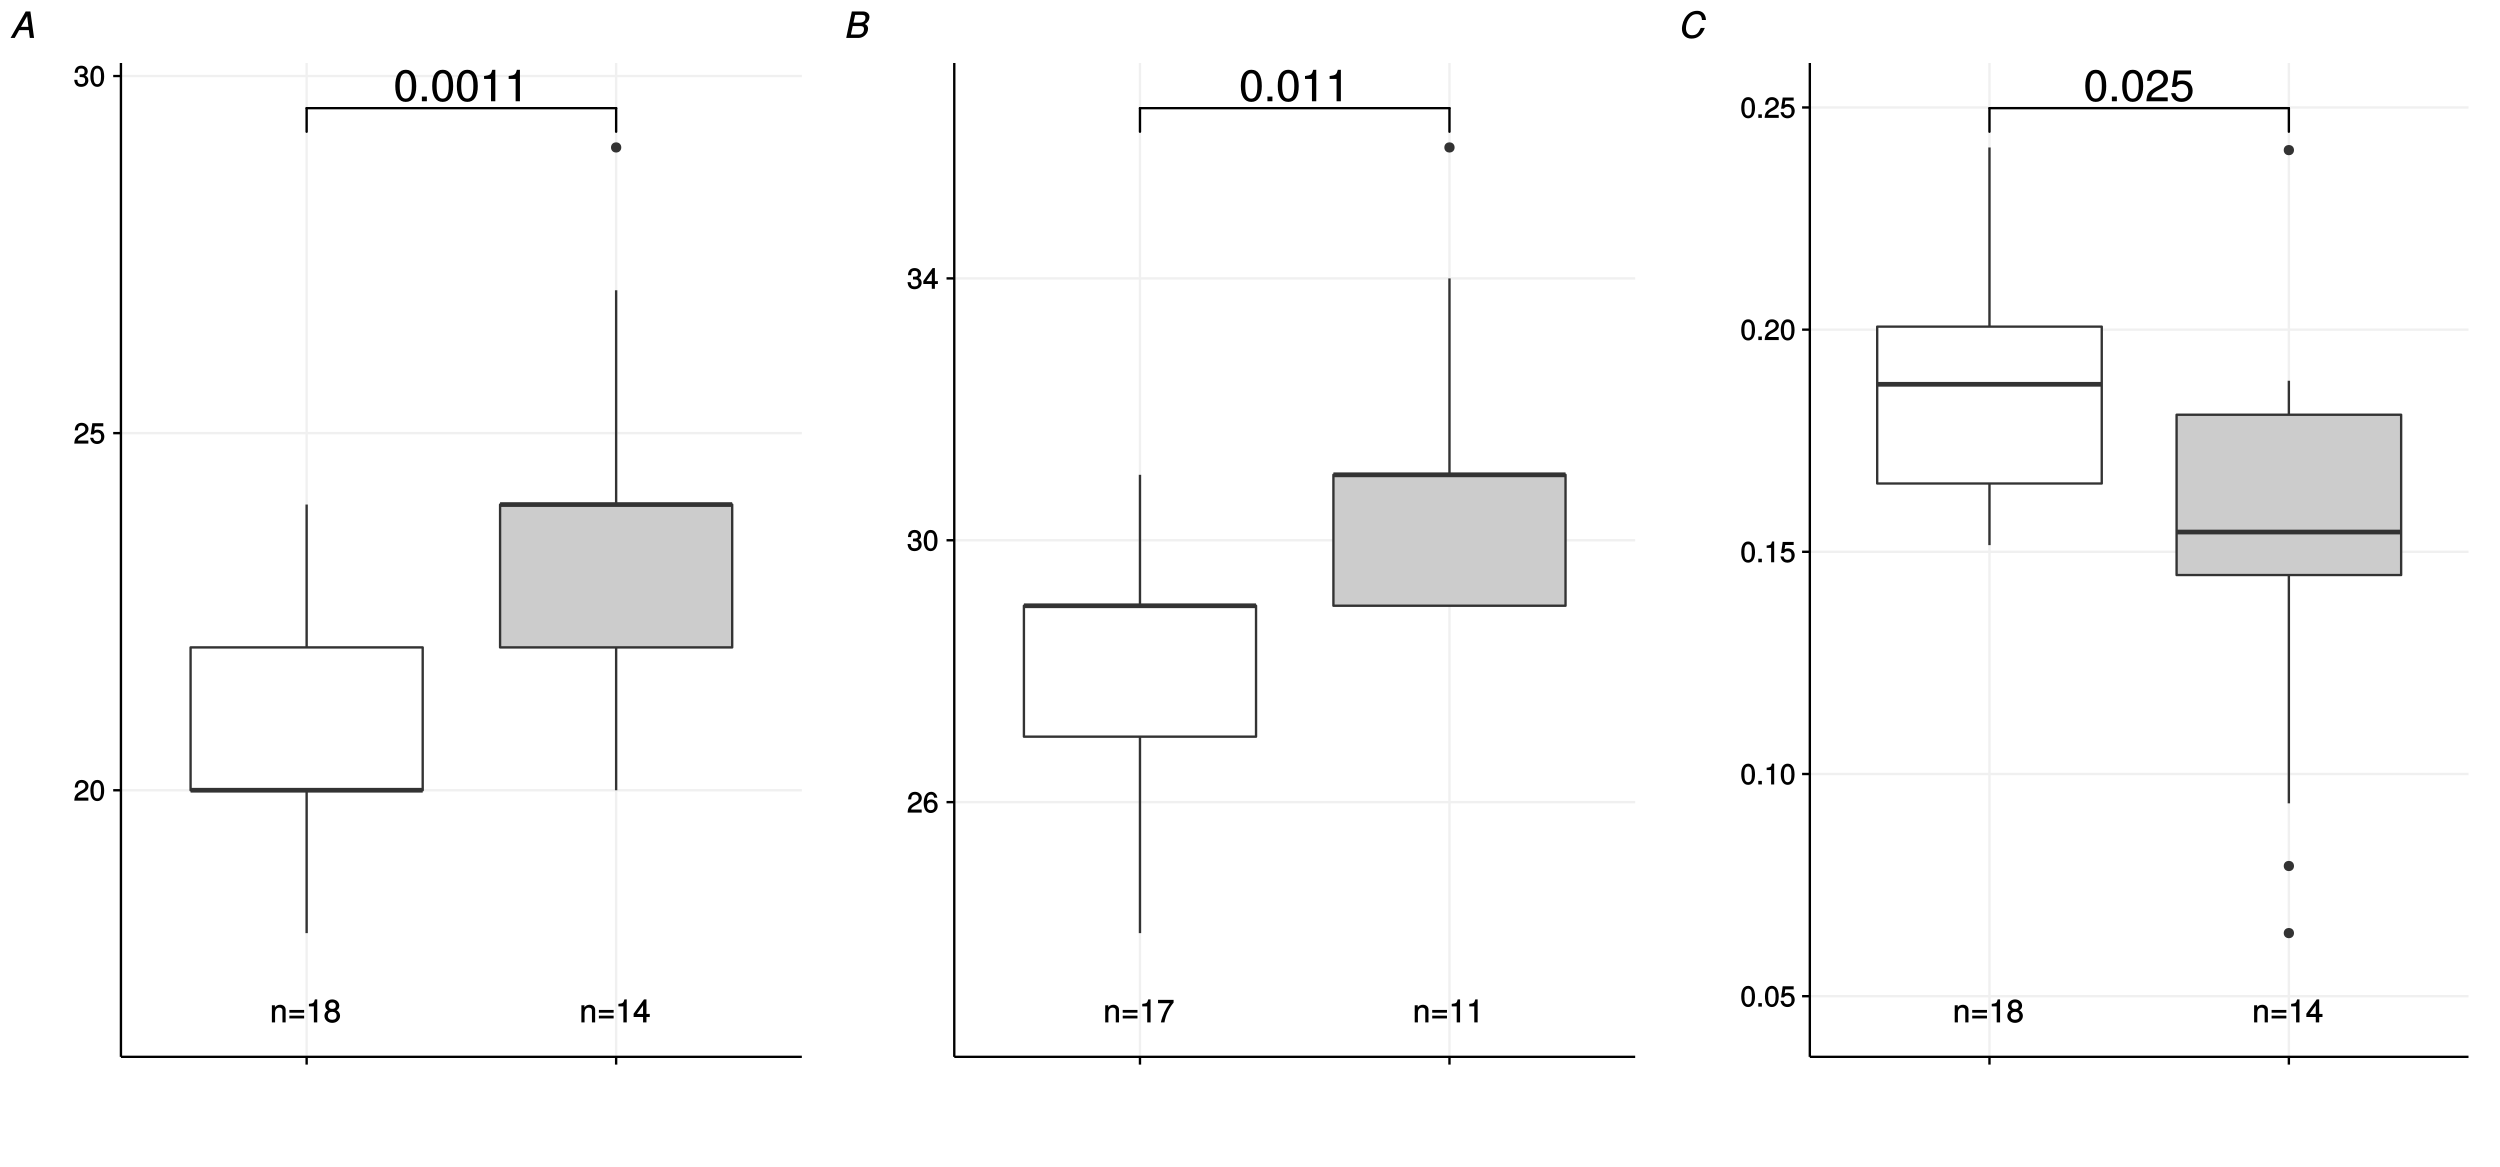 <?xml version="1.0" encoding="UTF-8"?>
<svg xmlns="http://www.w3.org/2000/svg" xmlns:xlink="http://www.w3.org/1999/xlink" width="1125pt" height="525pt" viewBox="0 0 1125 525" version="1.1">
<defs>
<g>
<symbol overflow="visible" id="glyph0-0">
<path style="stroke:none;" d=""/>
</symbol>
<symbol overflow="visible" id="glyph0-1">
<path style="stroke:none;" d="M 10.188 -6.812 C 10.188 -11.719 8.547 -14.172 5.484 -14.172 C 2.438 -14.172 0.75 -11.672 0.75 -6.938 C 0.75 -2.172 2.453 0.297 5.484 0.297 C 8.469 0.297 10.188 -2.172 10.188 -6.812 Z M 8.203 -6.969 C 8.203 -2.969 7.391 -1.188 5.438 -1.188 C 3.578 -1.188 2.734 -3.047 2.734 -6.906 C 2.734 -10.781 3.578 -12.578 5.484 -12.578 C 7.375 -12.578 8.203 -10.75 8.203 -6.969 Z M 8.203 -6.969 "/>
</symbol>
<symbol overflow="visible" id="glyph0-2">
<path style="stroke:none;" d="M 3.891 -0.016 L 3.891 -2.109 L 1.641 -2.109 L 1.641 0 L 3.891 0 Z M 3.891 -0.016 "/>
</symbol>
<symbol overflow="visible" id="glyph0-3">
<path style="stroke:none;" d="M 7 -0.016 L 7 -14.172 L 5.641 -14.172 C 5.047 -12.031 4.734 -11.688 1.938 -11.359 L 1.938 -10.062 L 5.062 -10.062 L 5.062 0 L 7 0 Z M 7 -0.016 "/>
</symbol>
<symbol overflow="visible" id="glyph0-4">
<path style="stroke:none;" d="M 10.266 -10 C 10.266 -12.391 8.328 -14.172 5.656 -14.172 C 2.766 -14.172 1 -12.734 0.875 -9.219 L 2.828 -9.219 C 2.969 -11.609 3.859 -12.594 5.594 -12.594 C 7.188 -12.594 8.281 -11.469 8.281 -9.953 C 8.281 -8.844 7.656 -7.906 6.391 -7.188 L 4.562 -6.156 C 1.609 -4.484 0.734 -3.188 0.562 0 L 10.156 0 L 10.156 -1.766 L 2.75 -1.766 C 2.906 -2.906 3.531 -3.625 5.266 -4.641 L 7.25 -5.719 C 9.219 -6.766 10.266 -8.266 10.266 -10 Z M 10.266 -10 "/>
</symbol>
<symbol overflow="visible" id="glyph0-5">
<path style="stroke:none;" d="M 10.297 -4.703 C 10.297 -7.484 8.359 -9.344 5.656 -9.344 C 4.656 -9.344 3.781 -9.078 3.172 -8.625 L 3.688 -12.094 L 9.562 -12.094 L 9.562 -13.859 L 2.078 -13.859 L 1.016 -6.438 L 2.812 -6.438 C 3.625 -7.406 4.25 -7.75 5.344 -7.75 C 7.234 -7.75 8.328 -6.547 8.328 -4.469 C 8.328 -2.438 7.25 -1.297 5.344 -1.297 C 3.812 -1.297 2.953 -2.047 2.531 -3.672 L 0.578 -3.672 C 1.172 -0.844 2.875 0.297 5.375 0.297 C 8.234 0.297 10.297 -1.719 10.297 -4.703 Z M 10.297 -4.703 "/>
</symbol>
<symbol overflow="visible" id="glyph1-0">
<path style="stroke:none;" d=""/>
</symbol>
<symbol overflow="visible" id="glyph1-1">
<path style="stroke:none;" d="M 7.047 -0.125 L 7.047 -5.766 C 7.047 -7 6 -7.938 4.562 -7.938 C 3.453 -7.938 2.641 -7.469 1.984 -6.422 L 2.219 -6.328 L 2.219 -7.719 L 0.859 -7.719 L 0.859 0 L 2.297 0 L 2.297 -4.234 C 2.297 -5.766 3 -6.625 4.203 -6.625 C 5.141 -6.625 5.609 -6.188 5.609 -5.297 L 5.609 0 L 7.047 0 Z M 7.047 -0.125 "/>
</symbol>
<symbol overflow="visible" id="glyph1-2">
<path style="stroke:none;" d="M 7.469 -4.5 L 7.469 -5.609 L 0.828 -5.609 L 0.828 -4.359 L 7.469 -4.359 Z M 7.469 -1.906 L 7.469 -3.016 L 0.828 -3.016 L 0.828 -1.781 L 7.469 -1.781 Z M 7.469 -1.906 "/>
</symbol>
<symbol overflow="visible" id="glyph1-3">
<path style="stroke:none;" d="M 5.062 -0.125 L 5.062 -10.344 L 4 -10.344 C 3.531 -8.656 3.391 -8.594 1.312 -8.328 L 1.312 -7.188 L 3.547 -7.188 L 3.547 0 L 5.062 0 Z M 5.062 -0.125 "/>
</symbol>
<symbol overflow="visible" id="glyph1-4">
<path style="stroke:none;" d="M 7.422 -2.969 C 7.422 -4.094 6.719 -5.016 5.828 -5.453 C 6.688 -5.953 7.062 -6.562 7.062 -7.516 C 7.062 -9.094 5.703 -10.344 3.906 -10.344 C 2.141 -10.344 0.734 -9.094 0.734 -7.516 C 0.734 -6.578 1.125 -5.969 1.969 -5.453 C 1.094 -5.016 0.391 -4.094 0.391 -2.984 C 0.391 -1.141 1.922 0.219 3.906 0.219 C 5.906 0.219 7.422 -1.141 7.422 -2.969 Z M 5.516 -7.5 C 5.516 -6.562 4.969 -6.078 3.906 -6.078 C 2.859 -6.078 2.297 -6.562 2.297 -7.5 C 2.297 -8.469 2.859 -8.969 3.906 -8.969 C 4.984 -8.969 5.516 -8.469 5.516 -7.5 Z M 5.875 -2.953 C 5.875 -1.766 5.156 -1.172 3.875 -1.172 C 2.656 -1.172 1.938 -1.781 1.938 -2.953 C 1.938 -4.141 2.656 -4.75 3.906 -4.75 C 5.156 -4.75 5.875 -4.141 5.875 -2.953 Z M 5.875 -2.953 "/>
</symbol>
<symbol overflow="visible" id="glyph1-5">
<path style="stroke:none;" d="M 7.516 -2.547 L 7.516 -3.812 L 6.031 -3.812 L 6.031 -10.344 L 4.906 -10.344 L 0.25 -3.906 L 0.25 -2.422 L 4.5 -2.422 L 4.5 0 L 6.031 0 L 6.031 -2.422 L 7.516 -2.422 Z M 4.656 -3.812 L 1.75 -3.812 L 4.734 -7.984 L 4.5 -8.078 L 4.5 -3.812 Z M 4.656 -3.812 "/>
</symbol>
<symbol overflow="visible" id="glyph1-6">
<path style="stroke:none;" d="M 7.516 -8.938 L 7.516 -10.141 L 0.516 -10.141 L 0.516 -8.625 L 5.797 -8.625 C 4 -6.328 2.531 -3.281 1.781 0 L 3.406 0 C 3.984 -3.391 5.359 -6.328 7.516 -8.906 Z M 7.516 -8.938 "/>
</symbol>
<symbol overflow="visible" id="glyph2-0">
<path style="stroke:none;" d=""/>
</symbol>
<symbol overflow="visible" id="glyph2-1">
<path style="stroke:none;" d="M 6.672 -6.547 C 6.672 -8.078 5.344 -9.344 3.641 -9.344 C 1.781 -9.344 0.562 -8.25 0.5 -5.922 L 1.875 -5.922 C 1.984 -7.578 2.484 -8.094 3.594 -8.094 C 4.625 -8.094 5.25 -7.484 5.25 -6.516 C 5.25 -5.797 4.859 -5.266 4.062 -4.812 L 2.875 -4.141 C 0.984 -3.078 0.391 -2.125 0.281 0 L 6.609 0 L 6.609 -1.375 L 1.859 -1.375 C 1.938 -1.984 2.312 -2.375 3.422 -3.016 L 4.703 -3.719 C 5.969 -4.391 6.672 -5.422 6.672 -6.547 Z M 6.672 -6.547 "/>
</symbol>
<symbol overflow="visible" id="glyph2-2">
<path style="stroke:none;" d="M 6.609 -4.484 C 6.609 -7.641 5.484 -9.344 3.516 -9.344 C 1.562 -9.344 0.406 -7.609 0.406 -4.562 C 0.406 -1.516 1.578 0.188 3.516 0.188 C 5.438 0.188 6.609 -1.516 6.609 -4.484 Z M 5.203 -4.594 C 5.203 -2.016 4.75 -1.016 3.5 -1.016 C 2.297 -1.016 1.828 -2.078 1.828 -4.562 C 1.828 -7.031 2.297 -8.078 3.516 -8.078 C 4.734 -8.078 5.203 -7.031 5.203 -4.594 Z M 5.203 -4.594 "/>
</symbol>
<symbol overflow="visible" id="glyph2-3">
<path style="stroke:none;" d="M 6.688 -3.141 C 6.688 -4.922 5.375 -6.25 3.641 -6.25 C 3 -6.25 2.375 -6.031 2.141 -5.844 L 2.422 -7.766 L 6.219 -7.766 L 6.219 -9.156 L 1.281 -9.156 L 0.562 -4.141 L 1.812 -4.141 C 2.375 -4.797 2.719 -4.984 3.422 -4.984 C 4.641 -4.984 5.266 -4.328 5.266 -2.984 C 5.266 -1.672 4.656 -1.078 3.422 -1.078 C 2.438 -1.078 1.969 -1.438 1.656 -2.594 L 0.281 -2.594 C 0.672 -0.656 1.844 0.188 3.453 0.188 C 5.281 0.188 6.688 -1.219 6.688 -3.141 Z M 6.688 -3.141 "/>
</symbol>
<symbol overflow="visible" id="glyph2-4">
<path style="stroke:none;" d="M 6.609 -2.766 C 6.609 -3.859 6.031 -4.641 4.938 -5.016 L 4.938 -4.75 C 5.781 -5.078 6.328 -5.797 6.328 -6.703 C 6.328 -8.266 5.172 -9.344 3.438 -9.344 C 1.609 -9.344 0.5 -8.203 0.453 -6.141 L 1.859 -6.141 C 1.875 -7.609 2.297 -8.094 3.453 -8.094 C 4.453 -8.094 4.906 -7.625 4.906 -6.672 C 4.906 -5.688 4.625 -5.438 2.688 -5.438 L 2.688 -4.219 L 3.438 -4.219 C 4.688 -4.219 5.188 -3.766 5.188 -2.75 C 5.188 -1.609 4.625 -1.078 3.438 -1.078 C 2.219 -1.078 1.734 -1.547 1.656 -3 L 0.25 -3 C 0.406 -0.844 1.547 0.188 3.406 0.188 C 5.266 0.188 6.609 -1.047 6.609 -2.766 Z M 6.609 -2.766 "/>
</symbol>
<symbol overflow="visible" id="glyph2-5">
<path style="stroke:none;" d="M 6.688 -2.938 C 6.688 -4.625 5.406 -5.906 3.781 -5.906 C 2.891 -5.906 2.078 -5.516 1.594 -4.844 L 1.828 -4.766 C 1.844 -6.969 2.438 -8.078 3.719 -8.078 C 4.516 -8.078 4.922 -7.703 5.125 -6.703 L 6.531 -6.703 C 6.281 -8.312 5.188 -9.344 3.797 -9.344 C 1.688 -9.344 0.406 -7.422 0.406 -4.266 C 0.406 -1.438 1.516 0.188 3.594 0.188 C 5.328 0.188 6.688 -1.172 6.688 -2.938 Z M 5.266 -2.859 C 5.266 -1.719 4.641 -1.078 3.609 -1.078 C 2.562 -1.078 1.891 -1.75 1.891 -2.922 C 1.891 -4.047 2.531 -4.641 3.641 -4.641 C 4.734 -4.641 5.266 -4.062 5.266 -2.859 Z M 5.266 -2.859 "/>
</symbol>
<symbol overflow="visible" id="glyph2-6">
<path style="stroke:none;" d="M 6.781 -2.297 L 6.781 -3.453 L 5.438 -3.453 L 5.438 -9.344 L 4.406 -9.344 L 0.219 -3.531 L 0.219 -2.172 L 4.047 -2.172 L 4.047 0 L 5.438 0 L 5.438 -2.172 L 6.781 -2.172 Z M 4.188 -3.453 L 1.594 -3.453 L 4.281 -7.188 L 4.047 -7.281 L 4.047 -3.453 Z M 4.188 -3.453 "/>
</symbol>
<symbol overflow="visible" id="glyph2-7">
<path style="stroke:none;" d="M 2.578 -0.125 L 2.578 -1.594 L 0.969 -1.594 L 0.969 0 L 2.578 0 Z M 2.578 -0.125 "/>
</symbol>
<symbol overflow="visible" id="glyph2-8">
<path style="stroke:none;" d="M 4.562 -0.125 L 4.562 -9.344 L 3.594 -9.344 C 3.156 -7.812 3.047 -7.75 1.172 -7.516 L 1.172 -6.469 L 3.172 -6.469 L 3.172 0 L 4.562 0 Z M 4.562 -0.125 "/>
</symbol>
<symbol overflow="visible" id="glyph3-0">
<path style="stroke:none;" d=""/>
</symbol>
<symbol overflow="visible" id="glyph3-1">
<path style="stroke:none;" d="M 9.812 -0.109 L 8.172 -11.938 L 6.062 -11.938 L -0.75 0 L 1.125 0 L 3.094 -3.516 L 7.484 -3.516 L 7.922 0 L 9.828 0 Z M 7.453 -5 L 3.953 -5 L 6.906 -10.156 L 6.672 -10.234 L 7.297 -5 Z M 7.453 -5 "/>
</symbol>
<symbol overflow="visible" id="glyph3-2">
<path style="stroke:none;" d="M 10.125 -4.25 C 10.125 -5.234 9.562 -5.906 8.688 -6.281 C 9.828 -6.797 10.75 -8.062 10.75 -9.5 C 10.75 -10.906 9.531 -11.938 7.703 -11.938 L 2.828 -11.938 L 0.297 0 L 5.766 0 C 8.047 0 10.125 -1.859 10.125 -4.25 Z M 8.938 -9.125 C 8.938 -7.781 8.188 -6.891 6.281 -6.891 L 3.547 -6.891 L 4.312 -10.391 L 7.078 -10.391 C 8.453 -10.391 8.938 -10.078 8.938 -9.125 Z M 8.297 -4 C 8.297 -2.5 7.391 -1.547 5.891 -1.547 L 2.406 -1.547 L 3.234 -5.344 L 6.75 -5.344 C 7.859 -5.344 8.297 -4.953 8.297 -4 Z M 8.297 -4 "/>
</symbol>
<symbol overflow="visible" id="glyph3-3">
<path style="stroke:none;" d="M 11 -4.5 L 9.328 -4.5 C 8.266 -2.109 7.406 -1.234 5.328 -1.234 C 3.656 -1.234 2.688 -2.422 2.688 -4.375 C 2.688 -5.828 3.125 -7.375 3.953 -8.594 C 4.938 -10.031 6 -10.703 7.484 -10.703 C 9.109 -10.703 9.75 -9.922 9.875 -8.078 L 11.688 -8.078 C 11.562 -10.812 9.969 -12.219 7.766 -12.219 C 5.875 -12.219 4.203 -11.438 2.953 -9.922 C 1.688 -8.406 0.875 -6.094 0.875 -4.078 C 0.875 -1.531 2.531 0.297 5.109 0.297 C 7.938 0.297 9.766 -1.141 11.172 -4.5 Z M 11 -4.5 "/>
</symbol>
</g>
<clipPath id="clip1">
  <path d="M 54.422 28.348 L 361 28.348 L 361 476 L 54.422 476 Z M 54.422 28.348 "/>
</clipPath>
<clipPath id="clip2">
  <path d="M 54.422 355 L 361.824 355 L 361.824 357 L 54.422 357 Z M 54.422 355 "/>
</clipPath>
<clipPath id="clip3">
  <path d="M 54.422 194 L 361.824 194 L 361.824 196 L 54.422 196 Z M 54.422 194 "/>
</clipPath>
<clipPath id="clip4">
  <path d="M 54.422 33 L 361.824 33 L 361.824 35 L 54.422 35 Z M 54.422 33 "/>
</clipPath>
<clipPath id="clip5">
  <path d="M 137 28.348 L 139 28.348 L 139 476.578 L 137 476.578 Z M 137 28.348 "/>
</clipPath>
<clipPath id="clip6">
  <path d="M 276 28.348 L 278 28.348 L 278 476.578 L 276 476.578 Z M 276 28.348 "/>
</clipPath>
<clipPath id="clip7">
  <path d="M 429.422 28.348 L 736 28.348 L 736 476 L 429.422 476 Z M 429.422 28.348 "/>
</clipPath>
<clipPath id="clip8">
  <path d="M 429.422 360 L 736.824 360 L 736.824 362 L 429.422 362 Z M 429.422 360 "/>
</clipPath>
<clipPath id="clip9">
  <path d="M 429.422 242 L 736.824 242 L 736.824 244 L 429.422 244 Z M 429.422 242 "/>
</clipPath>
<clipPath id="clip10">
  <path d="M 429.422 124 L 736.824 124 L 736.824 126 L 429.422 126 Z M 429.422 124 "/>
</clipPath>
<clipPath id="clip11">
  <path d="M 512 28.348 L 514 28.348 L 514 476.578 L 512 476.578 Z M 512 28.348 "/>
</clipPath>
<clipPath id="clip12">
  <path d="M 651 28.348 L 653 28.348 L 653 476.578 L 651 476.578 Z M 651 28.348 "/>
</clipPath>
<clipPath id="clip13">
  <path d="M 814.422 28.348 L 1111 28.348 L 1111 476 L 814.422 476 Z M 814.422 28.348 "/>
</clipPath>
<clipPath id="clip14">
  <path d="M 814.422 447 L 1111.824 447 L 1111.824 449 L 814.422 449 Z M 814.422 447 "/>
</clipPath>
<clipPath id="clip15">
  <path d="M 814.422 347 L 1111.824 347 L 1111.824 349 L 814.422 349 Z M 814.422 347 "/>
</clipPath>
<clipPath id="clip16">
  <path d="M 814.422 247 L 1111.824 247 L 1111.824 249 L 814.422 249 Z M 814.422 247 "/>
</clipPath>
<clipPath id="clip17">
  <path d="M 814.422 147 L 1111.824 147 L 1111.824 149 L 814.422 149 Z M 814.422 147 "/>
</clipPath>
<clipPath id="clip18">
  <path d="M 814.422 47 L 1111.824 47 L 1111.824 49 L 814.422 49 Z M 814.422 47 "/>
</clipPath>
<clipPath id="clip19">
  <path d="M 894 28.348 L 896 28.348 L 896 476.578 L 894 476.578 Z M 894 28.348 "/>
</clipPath>
<clipPath id="clip20">
  <path d="M 1029 28.348 L 1031 28.348 L 1031 476.578 L 1029 476.578 Z M 1029 28.348 "/>
</clipPath>
</defs>
<g id="surface437">
<rect x="0" y="0" width="1125" height="525" style="fill:rgb(100%,100%,100%);fill-opacity:1;stroke:none;"/>
<path style=" stroke:none;fill-rule:nonzero;fill:rgb(100%,100%,100%);fill-opacity:1;" d="M 0 525 L 375 525 L 375 0 L 0 0 Z M 0 525 "/>
<g clip-path="url(#clip1)" clip-rule="nonzero">
<path style=" stroke:none;fill-rule:nonzero;fill:rgb(100%,100%,100%);fill-opacity:1;" d="M 54.422 475.578 L 360.824 475.578 L 360.824 28.348 L 54.422 28.348 Z M 54.422 475.578 "/>
</g>
<g clip-path="url(#clip2)" clip-rule="nonzero">
<path style="fill:none;stroke-width:1.067;stroke-linecap:butt;stroke-linejoin:round;stroke:rgb(94.118%,94.118%,94.118%);stroke-opacity:1;stroke-miterlimit:10;" d="M 54.422 355.613 L 360.828 355.613 "/>
</g>
<g clip-path="url(#clip3)" clip-rule="nonzero">
<path style="fill:none;stroke-width:1.067;stroke-linecap:butt;stroke-linejoin:round;stroke:rgb(94.118%,94.118%,94.118%);stroke-opacity:1;stroke-miterlimit:10;" d="M 54.422 194.914 L 360.828 194.914 "/>
</g>
<g clip-path="url(#clip4)" clip-rule="nonzero">
<path style="fill:none;stroke-width:1.067;stroke-linecap:butt;stroke-linejoin:round;stroke:rgb(94.118%,94.118%,94.118%);stroke-opacity:1;stroke-miterlimit:10;" d="M 54.422 34.211 L 360.828 34.211 "/>
</g>
<g clip-path="url(#clip5)" clip-rule="nonzero">
<path style="fill:none;stroke-width:1.067;stroke-linecap:butt;stroke-linejoin:round;stroke:rgb(94.118%,94.118%,94.118%);stroke-opacity:1;stroke-miterlimit:10;" d="M 137.988 475.578 L 137.988 28.348 "/>
</g>
<g clip-path="url(#clip6)" clip-rule="nonzero">
<path style="fill:none;stroke-width:1.067;stroke-linecap:butt;stroke-linejoin:round;stroke:rgb(94.118%,94.118%,94.118%);stroke-opacity:1;stroke-miterlimit:10;" d="M 277.262 475.578 L 277.262 28.348 "/>
</g>
<path style="fill:none;stroke-width:1.067;stroke-linecap:butt;stroke-linejoin:round;stroke:rgb(20%,20%,20%);stroke-opacity:1;stroke-miterlimit:10;" d="M 137.988 291.332 L 137.988 227.055 "/>
<path style="fill:none;stroke-width:1.067;stroke-linecap:butt;stroke-linejoin:round;stroke:rgb(20%,20%,20%);stroke-opacity:1;stroke-miterlimit:10;" d="M 137.988 355.613 L 137.988 419.895 "/>
<path style="fill-rule:nonzero;fill:rgb(100%,100%,100%);fill-opacity:1;stroke-width:1.067;stroke-linecap:round;stroke-linejoin:round;stroke:rgb(20%,20%,20%);stroke-opacity:1;stroke-miterlimit:10;" d="M 85.762 291.332 L 85.762 355.613 L 190.215 355.613 L 190.215 291.332 Z M 85.762 291.332 "/>
<path style="fill:none;stroke-width:2.134;stroke-linecap:butt;stroke-linejoin:round;stroke:rgb(20%,20%,20%);stroke-opacity:1;stroke-miterlimit:10;" d="M 85.762 355.613 L 190.215 355.613 "/>
<path style="fill-rule:nonzero;fill:rgb(20%,20%,20%);fill-opacity:1;stroke-width:0.709;stroke-linecap:round;stroke-linejoin:round;stroke:rgb(20%,20%,20%);stroke-opacity:1;stroke-miterlimit:10;" d="M 279.219 66.352 C 279.219 68.957 275.309 68.957 275.309 66.352 C 275.309 63.746 279.219 63.746 279.219 66.352 "/>
<path style="fill:none;stroke-width:1.067;stroke-linecap:butt;stroke-linejoin:round;stroke:rgb(20%,20%,20%);stroke-opacity:1;stroke-miterlimit:10;" d="M 277.262 227.055 L 277.262 130.633 "/>
<path style="fill:none;stroke-width:1.067;stroke-linecap:butt;stroke-linejoin:round;stroke:rgb(20%,20%,20%);stroke-opacity:1;stroke-miterlimit:10;" d="M 277.262 291.332 L 277.262 355.613 "/>
<path style="fill-rule:nonzero;fill:rgb(80%,80%,80%);fill-opacity:1;stroke-width:1.067;stroke-linecap:round;stroke-linejoin:round;stroke:rgb(20%,20%,20%);stroke-opacity:1;stroke-miterlimit:10;" d="M 225.035 227.055 L 225.035 291.332 L 329.488 291.332 L 329.488 227.055 Z M 225.035 227.055 "/>
<path style="fill:none;stroke-width:2.134;stroke-linecap:butt;stroke-linejoin:round;stroke:rgb(20%,20%,20%);stroke-opacity:1;stroke-miterlimit:10;" d="M 225.035 227.055 L 329.488 227.055 "/>
<g style="fill:rgb(0%,0%,0%);fill-opacity:1;">
  <use xlink:href="#glyph0-1" x="177.125" y="45.567"/>
  <use xlink:href="#glyph0-2" x="188.201" y="45.567"/>
  <use xlink:href="#glyph0-1" x="193.739" y="45.567"/>
  <use xlink:href="#glyph0-1" x="204.815" y="45.567"/>
  <use xlink:href="#glyph0-3" x="215.892" y="45.567"/>
  <use xlink:href="#glyph0-3" x="226.968" y="45.567"/>
</g>
<path style="fill:none;stroke-width:1.067;stroke-linecap:round;stroke-linejoin:round;stroke:rgb(0%,0%,0%);stroke-opacity:1;stroke-miterlimit:10;" d="M 137.988 59.281 L 137.988 48.676 "/>
<path style="fill:none;stroke-width:1.067;stroke-linecap:round;stroke-linejoin:round;stroke:rgb(0%,0%,0%);stroke-opacity:1;stroke-miterlimit:10;" d="M 137.988 48.676 L 277.262 48.676 "/>
<path style="fill:none;stroke-width:1.067;stroke-linecap:round;stroke-linejoin:round;stroke:rgb(0%,0%,0%);stroke-opacity:1;stroke-miterlimit:10;" d="M 277.262 48.676 L 277.262 59.281 "/>
<g style="fill:rgb(0%,0%,0%);fill-opacity:1;">
  <use xlink:href="#glyph1-1" x="121.488" y="460.077"/>
  <use xlink:href="#glyph1-2" x="129.394" y="460.077"/>
  <use xlink:href="#glyph1-3" x="137.697" y="460.077"/>
  <use xlink:href="#glyph1-4" x="145.603" y="460.077"/>
</g>
<g style="fill:rgb(0%,0%,0%);fill-opacity:1;">
  <use xlink:href="#glyph1-1" x="260.762" y="460.077"/>
  <use xlink:href="#glyph1-2" x="268.667" y="460.077"/>
  <use xlink:href="#glyph1-3" x="276.971" y="460.077"/>
  <use xlink:href="#glyph1-5" x="284.876" y="460.077"/>
</g>
<path style="fill:none;stroke-width:1.067;stroke-linecap:butt;stroke-linejoin:round;stroke:rgb(0%,0%,0%);stroke-opacity:1;stroke-miterlimit:10;" d="M 54.422 475.578 L 54.422 28.348 "/>
<g style="fill:rgb(0%,0%,0%);fill-opacity:1;">
  <use xlink:href="#glyph2-1" x="33.148" y="360.308"/>
  <use xlink:href="#glyph2-2" x="40.264" y="360.308"/>
</g>
<g style="fill:rgb(0%,0%,0%);fill-opacity:1;">
  <use xlink:href="#glyph2-1" x="33.148" y="199.608"/>
  <use xlink:href="#glyph2-3" x="40.264" y="199.608"/>
</g>
<g style="fill:rgb(0%,0%,0%);fill-opacity:1;">
  <use xlink:href="#glyph2-4" x="33.148" y="38.905"/>
  <use xlink:href="#glyph2-2" x="40.264" y="38.905"/>
</g>
<path style="fill:none;stroke-width:1.067;stroke-linecap:butt;stroke-linejoin:round;stroke:rgb(0%,0%,0%);stroke-opacity:1;stroke-miterlimit:10;" d="M 50.938 355.613 L 54.422 355.613 "/>
<path style="fill:none;stroke-width:1.067;stroke-linecap:butt;stroke-linejoin:round;stroke:rgb(0%,0%,0%);stroke-opacity:1;stroke-miterlimit:10;" d="M 50.938 194.914 L 54.422 194.914 "/>
<path style="fill:none;stroke-width:1.067;stroke-linecap:butt;stroke-linejoin:round;stroke:rgb(0%,0%,0%);stroke-opacity:1;stroke-miterlimit:10;" d="M 50.938 34.211 L 54.422 34.211 "/>
<path style="fill:none;stroke-width:1.067;stroke-linecap:butt;stroke-linejoin:round;stroke:rgb(0%,0%,0%);stroke-opacity:1;stroke-miterlimit:10;" d="M 54.422 475.578 L 360.828 475.578 "/>
<path style="fill:none;stroke-width:1.067;stroke-linecap:butt;stroke-linejoin:round;stroke:rgb(0%,0%,0%);stroke-opacity:1;stroke-miterlimit:10;" d="M 137.988 479.062 L 137.988 475.578 "/>
<path style="fill:none;stroke-width:1.067;stroke-linecap:butt;stroke-linejoin:round;stroke:rgb(0%,0%,0%);stroke-opacity:1;stroke-miterlimit:10;" d="M 277.262 479.062 L 277.262 475.578 "/>
<g style="fill:rgb(0%,0%,0%);fill-opacity:1;">
  <use xlink:href="#glyph3-1" x="5.5" y="17.083"/>
</g>
<path style=" stroke:none;fill-rule:nonzero;fill:rgb(100%,100%,100%);fill-opacity:1;" d="M 375 525 L 750 525 L 750 0 L 375 0 Z M 375 525 "/>
<g clip-path="url(#clip7)" clip-rule="nonzero">
<path style=" stroke:none;fill-rule:nonzero;fill:rgb(100%,100%,100%);fill-opacity:1;" d="M 429.422 475.578 L 735.824 475.578 L 735.824 28.348 L 429.422 28.348 Z M 429.422 475.578 "/>
</g>
<g clip-path="url(#clip8)" clip-rule="nonzero">
<path style="fill:none;stroke-width:1.067;stroke-linecap:butt;stroke-linejoin:round;stroke:rgb(94.118%,94.118%,94.118%);stroke-opacity:1;stroke-miterlimit:10;" d="M 429.422 360.969 L 735.828 360.969 "/>
</g>
<g clip-path="url(#clip9)" clip-rule="nonzero">
<path style="fill:none;stroke-width:1.067;stroke-linecap:butt;stroke-linejoin:round;stroke:rgb(94.118%,94.118%,94.118%);stroke-opacity:1;stroke-miterlimit:10;" d="M 429.422 243.121 L 735.828 243.121 "/>
</g>
<g clip-path="url(#clip10)" clip-rule="nonzero">
<path style="fill:none;stroke-width:1.067;stroke-linecap:butt;stroke-linejoin:round;stroke:rgb(94.118%,94.118%,94.118%);stroke-opacity:1;stroke-miterlimit:10;" d="M 429.422 125.277 L 735.828 125.277 "/>
</g>
<g clip-path="url(#clip11)" clip-rule="nonzero">
<path style="fill:none;stroke-width:1.067;stroke-linecap:butt;stroke-linejoin:round;stroke:rgb(94.118%,94.118%,94.118%);stroke-opacity:1;stroke-miterlimit:10;" d="M 512.988 475.578 L 512.988 28.348 "/>
</g>
<g clip-path="url(#clip12)" clip-rule="nonzero">
<path style="fill:none;stroke-width:1.067;stroke-linecap:butt;stroke-linejoin:round;stroke:rgb(94.118%,94.118%,94.118%);stroke-opacity:1;stroke-miterlimit:10;" d="M 652.262 475.578 L 652.262 28.348 "/>
</g>
<path style="fill:none;stroke-width:1.067;stroke-linecap:butt;stroke-linejoin:round;stroke:rgb(20%,20%,20%);stroke-opacity:1;stroke-miterlimit:10;" d="M 512.988 272.586 L 512.988 213.66 "/>
<path style="fill:none;stroke-width:1.067;stroke-linecap:butt;stroke-linejoin:round;stroke:rgb(20%,20%,20%);stroke-opacity:1;stroke-miterlimit:10;" d="M 512.988 331.508 L 512.988 419.895 "/>
<path style="fill-rule:nonzero;fill:rgb(100%,100%,100%);fill-opacity:1;stroke-width:1.067;stroke-linecap:round;stroke-linejoin:round;stroke:rgb(20%,20%,20%);stroke-opacity:1;stroke-miterlimit:10;" d="M 460.762 272.586 L 460.762 331.508 L 565.215 331.508 L 565.215 272.586 Z M 460.762 272.586 "/>
<path style="fill:none;stroke-width:2.134;stroke-linecap:butt;stroke-linejoin:round;stroke:rgb(20%,20%,20%);stroke-opacity:1;stroke-miterlimit:10;" d="M 460.762 272.586 L 565.215 272.586 "/>
<path style="fill-rule:nonzero;fill:rgb(20%,20%,20%);fill-opacity:1;stroke-width:0.709;stroke-linecap:round;stroke-linejoin:round;stroke:rgb(20%,20%,20%);stroke-opacity:1;stroke-miterlimit:10;" d="M 654.219 66.352 C 654.219 68.957 650.309 68.957 650.309 66.352 C 650.309 63.746 654.219 63.746 654.219 66.352 "/>
<path style="fill:none;stroke-width:1.067;stroke-linecap:butt;stroke-linejoin:round;stroke:rgb(20%,20%,20%);stroke-opacity:1;stroke-miterlimit:10;" d="M 652.262 213.66 L 652.262 125.277 "/>
<path style="fill:none;stroke-width:1.067;stroke-linecap:butt;stroke-linejoin:round;stroke:rgb(20%,20%,20%);stroke-opacity:1;stroke-miterlimit:10;" d="M 652.262 272.586 L 652.262 272.586 "/>
<path style="fill-rule:nonzero;fill:rgb(80%,80%,80%);fill-opacity:1;stroke-width:1.067;stroke-linecap:round;stroke-linejoin:round;stroke:rgb(20%,20%,20%);stroke-opacity:1;stroke-miterlimit:10;" d="M 600.035 213.66 L 600.035 272.586 L 704.488 272.586 L 704.488 213.66 Z M 600.035 213.66 "/>
<path style="fill:none;stroke-width:2.134;stroke-linecap:butt;stroke-linejoin:round;stroke:rgb(20%,20%,20%);stroke-opacity:1;stroke-miterlimit:10;" d="M 600.035 213.66 L 704.488 213.66 "/>
<g style="fill:rgb(0%,0%,0%);fill-opacity:1;">
  <use xlink:href="#glyph0-1" x="557.625" y="45.567"/>
  <use xlink:href="#glyph0-2" x="568.701" y="45.567"/>
  <use xlink:href="#glyph0-1" x="574.239" y="45.567"/>
  <use xlink:href="#glyph0-3" x="585.315" y="45.567"/>
  <use xlink:href="#glyph0-3" x="596.392" y="45.567"/>
</g>
<path style="fill:none;stroke-width:1.067;stroke-linecap:round;stroke-linejoin:round;stroke:rgb(0%,0%,0%);stroke-opacity:1;stroke-miterlimit:10;" d="M 512.988 59.281 L 512.988 48.676 "/>
<path style="fill:none;stroke-width:1.067;stroke-linecap:round;stroke-linejoin:round;stroke:rgb(0%,0%,0%);stroke-opacity:1;stroke-miterlimit:10;" d="M 512.988 48.676 L 652.262 48.676 "/>
<path style="fill:none;stroke-width:1.067;stroke-linecap:round;stroke-linejoin:round;stroke:rgb(0%,0%,0%);stroke-opacity:1;stroke-miterlimit:10;" d="M 652.262 48.676 L 652.262 59.281 "/>
<g style="fill:rgb(0%,0%,0%);fill-opacity:1;">
  <use xlink:href="#glyph1-1" x="496.488" y="460.077"/>
  <use xlink:href="#glyph1-2" x="504.394" y="460.077"/>
  <use xlink:href="#glyph1-3" x="512.697" y="460.077"/>
  <use xlink:href="#glyph1-6" x="520.603" y="460.077"/>
</g>
<g style="fill:rgb(0%,0%,0%);fill-opacity:1;">
  <use xlink:href="#glyph1-1" x="635.762" y="460.077"/>
  <use xlink:href="#glyph1-2" x="643.667" y="460.077"/>
  <use xlink:href="#glyph1-3" x="651.971" y="460.077"/>
  <use xlink:href="#glyph1-3" x="659.876" y="460.077"/>
</g>
<path style="fill:none;stroke-width:1.067;stroke-linecap:butt;stroke-linejoin:round;stroke:rgb(0%,0%,0%);stroke-opacity:1;stroke-miterlimit:10;" d="M 429.422 475.578 L 429.422 28.348 "/>
<g style="fill:rgb(0%,0%,0%);fill-opacity:1;">
  <use xlink:href="#glyph2-1" x="408.148" y="365.663"/>
  <use xlink:href="#glyph2-5" x="415.264" y="365.663"/>
</g>
<g style="fill:rgb(0%,0%,0%);fill-opacity:1;">
  <use xlink:href="#glyph2-4" x="408.148" y="247.815"/>
  <use xlink:href="#glyph2-2" x="415.264" y="247.815"/>
</g>
<g style="fill:rgb(0%,0%,0%);fill-opacity:1;">
  <use xlink:href="#glyph2-4" x="408.148" y="129.972"/>
  <use xlink:href="#glyph2-6" x="415.264" y="129.972"/>
</g>
<path style="fill:none;stroke-width:1.067;stroke-linecap:butt;stroke-linejoin:round;stroke:rgb(0%,0%,0%);stroke-opacity:1;stroke-miterlimit:10;" d="M 425.938 360.969 L 429.422 360.969 "/>
<path style="fill:none;stroke-width:1.067;stroke-linecap:butt;stroke-linejoin:round;stroke:rgb(0%,0%,0%);stroke-opacity:1;stroke-miterlimit:10;" d="M 425.938 243.121 L 429.422 243.121 "/>
<path style="fill:none;stroke-width:1.067;stroke-linecap:butt;stroke-linejoin:round;stroke:rgb(0%,0%,0%);stroke-opacity:1;stroke-miterlimit:10;" d="M 425.938 125.277 L 429.422 125.277 "/>
<path style="fill:none;stroke-width:1.067;stroke-linecap:butt;stroke-linejoin:round;stroke:rgb(0%,0%,0%);stroke-opacity:1;stroke-miterlimit:10;" d="M 429.422 475.578 L 735.828 475.578 "/>
<path style="fill:none;stroke-width:1.067;stroke-linecap:butt;stroke-linejoin:round;stroke:rgb(0%,0%,0%);stroke-opacity:1;stroke-miterlimit:10;" d="M 512.988 479.062 L 512.988 475.578 "/>
<path style="fill:none;stroke-width:1.067;stroke-linecap:butt;stroke-linejoin:round;stroke:rgb(0%,0%,0%);stroke-opacity:1;stroke-miterlimit:10;" d="M 652.262 479.062 L 652.262 475.578 "/>
<g style="fill:rgb(0%,0%,0%);fill-opacity:1;">
  <use xlink:href="#glyph3-2" x="380.5" y="17.083"/>
</g>
<path style=" stroke:none;fill-rule:nonzero;fill:rgb(100%,100%,100%);fill-opacity:1;" d="M 750 525 L 1125 525 L 1125 0 L 750 0 Z M 750 525 "/>
<g clip-path="url(#clip13)" clip-rule="nonzero">
<path style=" stroke:none;fill-rule:nonzero;fill:rgb(100%,100%,100%);fill-opacity:1;" d="M 814.422 475.578 L 1110.824 475.578 L 1110.824 28.348 L 814.422 28.348 Z M 814.422 475.578 "/>
</g>
<g clip-path="url(#clip14)" clip-rule="nonzero">
<path style="fill:none;stroke-width:1.067;stroke-linecap:butt;stroke-linejoin:round;stroke:rgb(94.118%,94.118%,94.118%);stroke-opacity:1;stroke-miterlimit:10;" d="M 814.422 448.289 L 1110.828 448.289 "/>
</g>
<g clip-path="url(#clip15)" clip-rule="nonzero">
<path style="fill:none;stroke-width:1.067;stroke-linecap:butt;stroke-linejoin:round;stroke:rgb(94.118%,94.118%,94.118%);stroke-opacity:1;stroke-miterlimit:10;" d="M 814.422 348.305 L 1110.828 348.305 "/>
</g>
<g clip-path="url(#clip16)" clip-rule="nonzero">
<path style="fill:none;stroke-width:1.067;stroke-linecap:butt;stroke-linejoin:round;stroke:rgb(94.118%,94.118%,94.118%);stroke-opacity:1;stroke-miterlimit:10;" d="M 814.422 248.32 L 1110.828 248.32 "/>
</g>
<g clip-path="url(#clip17)" clip-rule="nonzero">
<path style="fill:none;stroke-width:1.067;stroke-linecap:butt;stroke-linejoin:round;stroke:rgb(94.118%,94.118%,94.118%);stroke-opacity:1;stroke-miterlimit:10;" d="M 814.422 148.34 L 1110.828 148.34 "/>
</g>
<g clip-path="url(#clip18)" clip-rule="nonzero">
<path style="fill:none;stroke-width:1.067;stroke-linecap:butt;stroke-linejoin:round;stroke:rgb(94.118%,94.118%,94.118%);stroke-opacity:1;stroke-miterlimit:10;" d="M 814.422 48.355 L 1110.828 48.355 "/>
</g>
<g clip-path="url(#clip19)" clip-rule="nonzero">
<path style="fill:none;stroke-width:1.067;stroke-linecap:butt;stroke-linejoin:round;stroke:rgb(94.118%,94.118%,94.118%);stroke-opacity:1;stroke-miterlimit:10;" d="M 895.262 475.578 L 895.262 28.348 "/>
</g>
<g clip-path="url(#clip20)" clip-rule="nonzero">
<path style="fill:none;stroke-width:1.067;stroke-linecap:butt;stroke-linejoin:round;stroke:rgb(94.118%,94.118%,94.118%);stroke-opacity:1;stroke-miterlimit:10;" d="M 1029.988 475.578 L 1029.988 28.348 "/>
</g>
<path style="fill:none;stroke-width:1.067;stroke-linecap:butt;stroke-linejoin:round;stroke:rgb(20%,20%,20%);stroke-opacity:1;stroke-miterlimit:10;" d="M 895.262 146.988 L 895.262 66.352 "/>
<path style="fill:none;stroke-width:1.067;stroke-linecap:butt;stroke-linejoin:round;stroke:rgb(20%,20%,20%);stroke-opacity:1;stroke-miterlimit:10;" d="M 895.262 217.578 L 895.262 245.324 "/>
<path style="fill-rule:nonzero;fill:rgb(100%,100%,100%);fill-opacity:1;stroke-width:1.067;stroke-linecap:round;stroke-linejoin:round;stroke:rgb(20%,20%,20%);stroke-opacity:1;stroke-miterlimit:10;" d="M 844.738 146.988 L 844.738 217.578 L 945.785 217.578 L 945.785 146.988 Z M 844.738 146.988 "/>
<path style="fill:none;stroke-width:2.134;stroke-linecap:butt;stroke-linejoin:round;stroke:rgb(20%,20%,20%);stroke-opacity:1;stroke-miterlimit:10;" d="M 844.738 172.934 L 945.785 172.934 "/>
<path style="fill-rule:nonzero;fill:rgb(20%,20%,20%);fill-opacity:1;stroke-width:0.709;stroke-linecap:round;stroke-linejoin:round;stroke:rgb(20%,20%,20%);stroke-opacity:1;stroke-miterlimit:10;" d="M 1031.945 419.895 C 1031.945 422.5 1028.035 422.5 1028.035 419.895 C 1028.035 417.289 1031.945 417.289 1031.945 419.895 "/>
<path style="fill-rule:nonzero;fill:rgb(20%,20%,20%);fill-opacity:1;stroke-width:0.709;stroke-linecap:round;stroke-linejoin:round;stroke:rgb(20%,20%,20%);stroke-opacity:1;stroke-miterlimit:10;" d="M 1031.945 67.551 C 1031.945 70.16 1028.035 70.16 1028.035 67.551 C 1028.035 64.945 1031.945 64.945 1031.945 67.551 "/>
<path style="fill-rule:nonzero;fill:rgb(20%,20%,20%);fill-opacity:1;stroke-width:0.709;stroke-linecap:round;stroke-linejoin:round;stroke:rgb(20%,20%,20%);stroke-opacity:1;stroke-miterlimit:10;" d="M 1031.945 389.699 C 1031.945 392.305 1028.035 392.305 1028.035 389.699 C 1028.035 387.094 1031.945 387.094 1031.945 389.699 "/>
<path style="fill:none;stroke-width:1.067;stroke-linecap:butt;stroke-linejoin:round;stroke:rgb(20%,20%,20%);stroke-opacity:1;stroke-miterlimit:10;" d="M 1029.988 186.633 L 1029.988 171.336 "/>
<path style="fill:none;stroke-width:1.067;stroke-linecap:butt;stroke-linejoin:round;stroke:rgb(20%,20%,20%);stroke-opacity:1;stroke-miterlimit:10;" d="M 1029.988 258.77 L 1029.988 361.504 "/>
<path style="fill-rule:nonzero;fill:rgb(80%,80%,80%);fill-opacity:1;stroke-width:1.067;stroke-linecap:round;stroke-linejoin:round;stroke:rgb(20%,20%,20%);stroke-opacity:1;stroke-miterlimit:10;" d="M 979.465 186.633 L 979.465 258.77 L 1080.512 258.77 L 1080.512 186.633 Z M 979.465 186.633 "/>
<path style="fill:none;stroke-width:2.134;stroke-linecap:butt;stroke-linejoin:round;stroke:rgb(20%,20%,20%);stroke-opacity:1;stroke-miterlimit:10;" d="M 979.465 239.422 L 1080.512 239.422 "/>
<g style="fill:rgb(0%,0%,0%);fill-opacity:1;">
  <use xlink:href="#glyph0-1" x="937.625" y="45.567"/>
  <use xlink:href="#glyph0-2" x="948.701" y="45.567"/>
  <use xlink:href="#glyph0-1" x="954.239" y="45.567"/>
  <use xlink:href="#glyph0-4" x="965.315" y="45.567"/>
  <use xlink:href="#glyph0-5" x="976.392" y="45.567"/>
</g>
<path style="fill:none;stroke-width:1.067;stroke-linecap:round;stroke-linejoin:round;stroke:rgb(0%,0%,0%);stroke-opacity:1;stroke-miterlimit:10;" d="M 895.262 59.281 L 895.262 48.676 "/>
<path style="fill:none;stroke-width:1.067;stroke-linecap:round;stroke-linejoin:round;stroke:rgb(0%,0%,0%);stroke-opacity:1;stroke-miterlimit:10;" d="M 895.262 48.676 L 1029.988 48.676 "/>
<path style="fill:none;stroke-width:1.067;stroke-linecap:round;stroke-linejoin:round;stroke:rgb(0%,0%,0%);stroke-opacity:1;stroke-miterlimit:10;" d="M 1029.988 48.676 L 1029.988 59.281 "/>
<g style="fill:rgb(0%,0%,0%);fill-opacity:1;">
  <use xlink:href="#glyph1-1" x="878.762" y="460.077"/>
  <use xlink:href="#glyph1-2" x="886.667" y="460.077"/>
  <use xlink:href="#glyph1-3" x="894.971" y="460.077"/>
  <use xlink:href="#glyph1-4" x="902.876" y="460.077"/>
</g>
<g style="fill:rgb(0%,0%,0%);fill-opacity:1;">
  <use xlink:href="#glyph1-1" x="1013.488" y="460.077"/>
  <use xlink:href="#glyph1-2" x="1021.394" y="460.077"/>
  <use xlink:href="#glyph1-3" x="1029.697" y="460.077"/>
  <use xlink:href="#glyph1-5" x="1037.603" y="460.077"/>
</g>
<path style="fill:none;stroke-width:1.067;stroke-linecap:butt;stroke-linejoin:round;stroke:rgb(0%,0%,0%);stroke-opacity:1;stroke-miterlimit:10;" d="M 814.422 475.578 L 814.422 28.348 "/>
<g style="fill:rgb(0%,0%,0%);fill-opacity:1;">
  <use xlink:href="#glyph2-2" x="783.148" y="452.983"/>
  <use xlink:href="#glyph2-7" x="790.264" y="452.983"/>
  <use xlink:href="#glyph2-2" x="793.821" y="452.983"/>
  <use xlink:href="#glyph2-3" x="800.937" y="452.983"/>
</g>
<g style="fill:rgb(0%,0%,0%);fill-opacity:1;">
  <use xlink:href="#glyph2-2" x="783.148" y="352.999"/>
  <use xlink:href="#glyph2-7" x="790.264" y="352.999"/>
  <use xlink:href="#glyph2-8" x="793.821" y="352.999"/>
  <use xlink:href="#glyph2-2" x="800.937" y="352.999"/>
</g>
<g style="fill:rgb(0%,0%,0%);fill-opacity:1;">
  <use xlink:href="#glyph2-2" x="783.148" y="253.015"/>
  <use xlink:href="#glyph2-7" x="790.264" y="253.015"/>
  <use xlink:href="#glyph2-8" x="793.821" y="253.015"/>
  <use xlink:href="#glyph2-3" x="800.937" y="253.015"/>
</g>
<g style="fill:rgb(0%,0%,0%);fill-opacity:1;">
  <use xlink:href="#glyph2-2" x="783.148" y="153.034"/>
  <use xlink:href="#glyph2-7" x="790.264" y="153.034"/>
  <use xlink:href="#glyph2-1" x="793.821" y="153.034"/>
  <use xlink:href="#glyph2-2" x="800.937" y="153.034"/>
</g>
<g style="fill:rgb(0%,0%,0%);fill-opacity:1;">
  <use xlink:href="#glyph2-2" x="783.148" y="53.05"/>
  <use xlink:href="#glyph2-7" x="790.264" y="53.05"/>
  <use xlink:href="#glyph2-1" x="793.821" y="53.05"/>
  <use xlink:href="#glyph2-3" x="800.937" y="53.05"/>
</g>
<path style="fill:none;stroke-width:1.067;stroke-linecap:butt;stroke-linejoin:round;stroke:rgb(0%,0%,0%);stroke-opacity:1;stroke-miterlimit:10;" d="M 810.938 448.289 L 814.422 448.289 "/>
<path style="fill:none;stroke-width:1.067;stroke-linecap:butt;stroke-linejoin:round;stroke:rgb(0%,0%,0%);stroke-opacity:1;stroke-miterlimit:10;" d="M 810.938 348.305 L 814.422 348.305 "/>
<path style="fill:none;stroke-width:1.067;stroke-linecap:butt;stroke-linejoin:round;stroke:rgb(0%,0%,0%);stroke-opacity:1;stroke-miterlimit:10;" d="M 810.938 248.32 L 814.422 248.32 "/>
<path style="fill:none;stroke-width:1.067;stroke-linecap:butt;stroke-linejoin:round;stroke:rgb(0%,0%,0%);stroke-opacity:1;stroke-miterlimit:10;" d="M 810.938 148.34 L 814.422 148.34 "/>
<path style="fill:none;stroke-width:1.067;stroke-linecap:butt;stroke-linejoin:round;stroke:rgb(0%,0%,0%);stroke-opacity:1;stroke-miterlimit:10;" d="M 810.938 48.355 L 814.422 48.355 "/>
<path style="fill:none;stroke-width:1.067;stroke-linecap:butt;stroke-linejoin:round;stroke:rgb(0%,0%,0%);stroke-opacity:1;stroke-miterlimit:10;" d="M 814.422 475.578 L 1110.828 475.578 "/>
<path style="fill:none;stroke-width:1.067;stroke-linecap:butt;stroke-linejoin:round;stroke:rgb(0%,0%,0%);stroke-opacity:1;stroke-miterlimit:10;" d="M 895.262 479.062 L 895.262 475.578 "/>
<path style="fill:none;stroke-width:1.067;stroke-linecap:butt;stroke-linejoin:round;stroke:rgb(0%,0%,0%);stroke-opacity:1;stroke-miterlimit:10;" d="M 1029.988 479.062 L 1029.988 475.578 "/>
<g style="fill:rgb(0%,0%,0%);fill-opacity:1;">
  <use xlink:href="#glyph3-3" x="756" y="17.083"/>
</g>
</g>
</svg>
